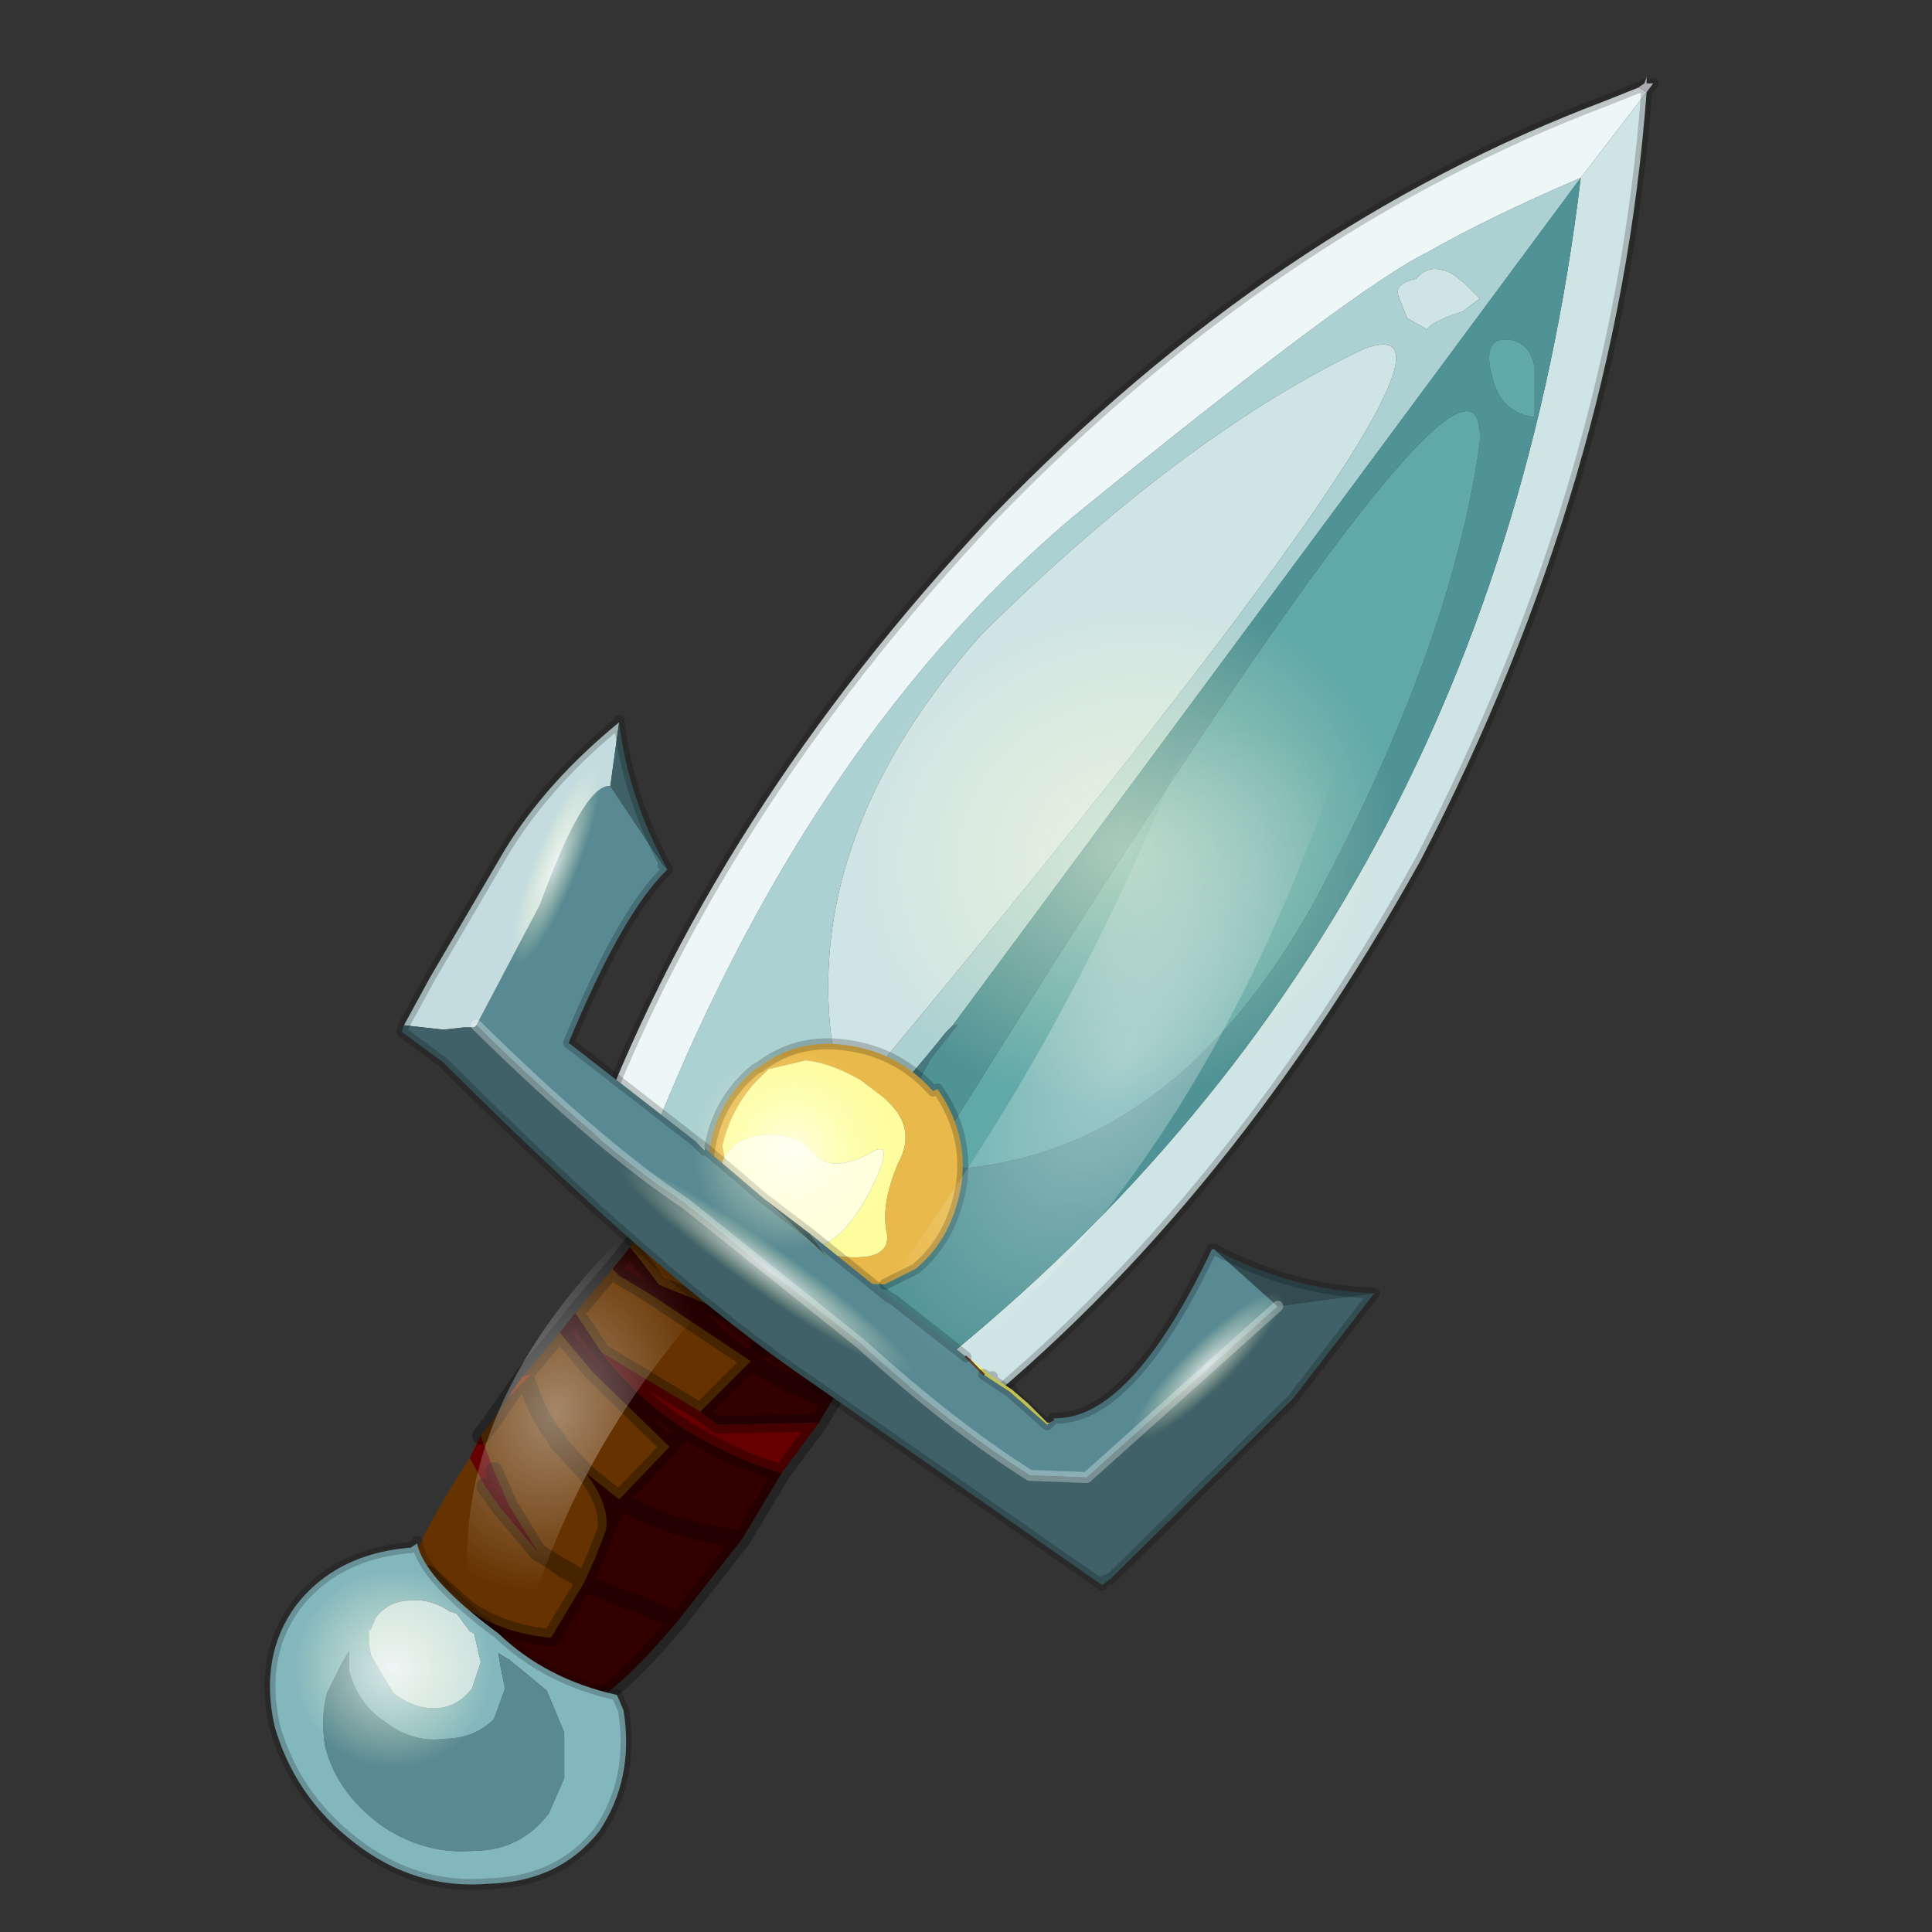 <?xml version="1.0" encoding="UTF-8" standalone="no"?>
<svg xmlns:xlink="http://www.w3.org/1999/xlink" height="440.0px" width="440.0px" xmlns="http://www.w3.org/2000/svg">
  <rect width="100%" height="100%" fill="#333333" stroke="none"/>
  <g transform="matrix(10.0, 0.0, 0.0, 10.0, 0.0, 0.0)">
    <use height="44.0" transform="matrix(1.0, 0.0, 0.0, 1.0, 0.0, 0.0)" width="44.0" xlink:href="#shape0"/>
  </g>
  <defs>
    <g id="shape0" transform="matrix(1.0, 0.0, 0.0, 1.0, 0.0, 0.0)">
      <path d="M44.0 44.0 L0.0 44.0 0.0 0.0 44.0 0.0 44.0 44.0" fill="#33cc33" fill-opacity="0.0" fill-rule="evenodd" stroke="none"/>
      <path d="M31.85 6.75 L32.05 7.25 32.5 7.5 Q32.65 7.3 33.3 7.1 L33.7 6.8 33.35 6.45 Q33.0 6.15 32.85 6.15 32.5 6.05 32.25 6.35 31.75 6.45 31.85 6.75 M14.45 26.95 Q18.1 17.15 24.4 11.8 30.85 6.55 32.5 5.75 33.9 4.95 36.0 4.05 L21.7 23.35 21.55 23.5 Q18.05 27.9 16.25 27.25 L14.45 26.95 M22.35 14.45 Q17.7 19.7 19.25 25.2 34.85 6.5 31.05 7.95 26.95 9.9 22.35 14.45" fill="#acd1d2" fill-rule="evenodd" stroke="none"/>
      <path d="M31.85 6.75 Q31.75 6.45 32.25 6.35 32.5 6.05 32.85 6.15 33.0 6.15 33.35 6.45 L33.7 6.8 33.3 7.1 Q32.65 7.3 32.5 7.5 L32.05 7.25 31.85 6.75 M36.0 4.05 L37.5 2.1 Q36.85 10.9 32.35 19.6 27.8 27.8 21.5 32.7 L20.55 31.9 20.5 31.75 Q33.9 21.5 36.0 4.05 M22.35 14.45 Q26.95 9.9 31.05 7.95 34.85 6.5 19.25 25.2 17.7 19.7 22.35 14.45" fill="#cfe4e4" fill-rule="evenodd" stroke="none"/>
      <path d="M34.95 9.5 L34.95 8.35 Q34.85 7.85 34.45 7.75 33.7 7.6 34.0 8.65 34.2 9.4 34.95 9.5 M21.7 23.35 L36.0 4.05 Q33.9 21.5 20.5 31.75 L19.75 30.1 Q19.2 27.7 20.9 24.65 L21.2 24.1 21.8 23.35 21.7 23.35 M29.9 20.6 Q33.05 14.75 33.7 10.1 33.95 5.8 21.05 26.65 26.5 26.65 29.9 20.6" fill="#509396" fill-rule="evenodd" stroke="none"/>
      <path d="M34.95 9.5 Q34.2 9.4 34.0 8.65 33.7 7.6 34.45 7.75 34.85 7.85 34.95 8.35 L34.95 9.5 M29.9 20.6 Q26.5 26.65 21.05 26.65 33.95 5.8 33.7 10.1 33.05 14.75 29.9 20.6" fill="#61a9a9" fill-rule="evenodd" stroke="none"/>
      <path d="M36.0 4.05 Q33.9 4.95 32.5 5.75 30.85 6.55 24.4 11.8 18.1 17.15 14.45 26.95 L14.3 26.95 13.4 26.2 Q16.2 18.55 22.6 11.75 29.0 5.15 36.55 2.3 L37.3 2.0 37.35 2.0 37.5 2.1 36.0 4.05" fill="#eef7f7" fill-rule="evenodd" stroke="none"/>
      <path d="M37.5 2.1 L37.35 2.0 37.3 2.0 37.45 1.9 37.5 1.75 37.5 1.9 37.65 1.9 37.5 2.1 M37.35 2.0 L37.5 1.9 37.35 2.0" fill="#d5d5df" fill-rule="evenodd" stroke="none"/>
      <path d="M14.3 26.95 L14.45 26.95 16.25 27.25 Q18.05 27.9 21.55 23.5 L21.7 23.35 21.8 23.35 21.2 24.1 20.9 24.65 Q19.2 27.7 19.75 30.1 L20.5 31.75 20.55 31.9 19.0 31.15 Q17.4 30.3 15.85 28.7 L14.4 27.0 14.3 26.95" fill="#467982" fill-rule="evenodd" stroke="none"/>
      <path d="M37.35 2.0 L37.3 2.0 36.55 2.3 Q29.0 5.15 22.6 11.75 16.2 18.55 13.4 26.2 L14.3 26.95 14.4 27.0 15.85 28.7 Q17.4 30.3 19.0 31.15 L20.55 31.9 21.5 32.7 Q27.8 27.8 32.35 19.6 36.85 10.9 37.5 2.1 L37.65 1.9 M37.5 1.9 L37.35 2.0 Z" fill="none" stroke="#000000" stroke-linecap="round" stroke-linejoin="round" stroke-opacity="0.2" stroke-width="0.25"/>
      <path d="M34.0 10.8 Q37.45 13.85 37.15 18.3 36.9 22.95 33.35 26.4 29.9 29.95 25.1 30.35 20.4 30.8 17.0 27.8 13.7 24.8 13.85 20.2 14.1 15.7 17.65 12.2 21.15 8.65 26.0 8.25 30.75 7.85 34.0 10.8" fill="url(#gradient0)" fill-rule="evenodd" stroke="none"/>
      <path d="M16.5 26.35 L16.45 26.1 Q16.65 25.25 17.2 24.65 L17.5 24.35 18.35 24.15 Q18.9 24.2 19.6 24.6 L20.0 24.9 Q20.95 25.6 20.45 26.5 20.05 27.45 20.2 28.1 20.3 28.85 18.7 28.55 L18.15 28.4 Q19.0 28.6 19.75 27.25 20.5 25.8 19.75 26.3 18.95 26.7 18.55 26.3 18.25 25.9 17.65 25.85 17.1 25.8 16.7 26.1 L16.5 26.35" fill="#fefd9e" fill-rule="evenodd" stroke="none"/>
      <path d="M21.25 24.85 L21.35 24.8 Q22.05 25.8 21.9 26.95 21.7 28.2 20.85 28.9 L20.15 29.25 18.7 29.2 17.25 28.95 16.8 28.4 Q15.95 27.45 16.15 26.25 16.3 25.1 17.2 24.35 L17.3 24.3 Q18.15 23.65 19.25 23.8 20.45 23.95 21.25 24.85 M18.15 28.4 L18.7 28.55 Q20.3 28.85 20.2 28.1 20.05 27.45 20.45 26.5 20.95 25.6 20.0 24.9 L19.6 24.6 Q18.9 24.2 18.35 24.15 L17.5 24.35 17.2 24.65 Q16.65 25.25 16.45 26.1 L16.5 26.35 16.25 27.0 Q16.1 27.5 16.9 28.15 L18.35 29.05 Q18.95 29.25 17.95 28.35 L18.15 28.4" fill="#e9b94b" fill-rule="evenodd" stroke="none"/>
      <path d="M16.5 26.35 L16.7 26.1 Q17.1 25.8 17.65 25.85 18.25 25.9 18.55 26.3 18.95 26.7 19.75 26.3 20.5 25.8 19.75 27.25 19.0 28.6 18.15 28.4 L17.95 28.35 Q18.95 29.25 18.35 29.05 L16.9 28.15 Q16.1 27.5 16.25 27.0 L16.5 26.35" fill="#ffffdf" fill-rule="evenodd" stroke="none"/>
      <path d="M21.35 24.8 Q22.05 25.8 21.9 26.95 21.7 28.2 20.85 28.9 L20.15 29.25 M17.25 28.95 L16.8 28.4 Q15.95 27.45 16.15 26.25 16.3 25.1 17.2 24.35 L17.3 24.3 Q18.15 23.65 19.25 23.8 20.45 23.95 21.25 24.85" fill="none" stroke="#000000" stroke-linecap="round" stroke-linejoin="round" stroke-opacity="0.2" stroke-width="0.25"/>
      <path d="M9.4 35.55 Q9.7 34.75 10.7 33.2 L11.05 33.85 11.4 34.35 11.45 34.4 12.25 35.35 12.65 35.6 13.25 35.95 13.3 36.05 12.55 37.3 Q11.45 37.2 10.65 36.65 L9.75 35.85 9.4 35.55 M10.95 32.7 L11.15 32.45 11.95 31.3 12.75 30.35 13.5 31.25 15.25 32.95 14.1 34.15 13.35 33.55 12.7 32.85 12.7 32.8 Q12.2 32.2 11.95 31.3 12.2 32.2 12.7 32.8 L12.7 32.85 13.35 33.55 Q13.9 34.3 13.8 34.85 L13.55 35.5 13.3 36.05 13.25 35.95 12.65 35.6 12.25 35.35 11.6 34.3 11.25 33.5 10.95 32.7 M13.1 29.9 L13.65 29.25 13.95 28.9 14.1 29.05 14.85 29.5 16.65 30.7 17.1 31.0 15.95 32.15 13.7 30.8 13.1 29.9 M14.35 28.4 L15.25 27.3 16.2 28.2 16.25 28.2 17.95 29.5 17.95 29.55 17.6 30.3 15.1 29.3 15.0 29.25 14.7 28.85 14.35 28.4 M16.2 28.2 L17.95 29.55 16.2 28.2 M13.25 35.95 L12.85 35.75 12.65 35.6 12.85 35.75 13.25 35.95" fill="#663300" fill-rule="evenodd" stroke="none"/>
      <path d="M18.25 29.75 L19.85 30.45 19.6 30.8 18.25 29.75 19.6 30.8 18.95 31.9 18.65 32.4 16.35 32.45 15.95 32.15 17.1 31.0 16.65 30.7 14.85 29.5 14.1 29.05 13.95 28.9 14.35 28.4 14.7 28.85 15.0 29.25 15.1 29.3 17.6 30.3 17.95 29.55 17.95 29.5 18.2 29.75 18.25 29.75 M17.8 33.55 L16.9 35.05 15.45 36.9 Q13.6 39.1 12.85 38.95 12.25 38.8 11.85 38.5 L11.05 37.8 Q10.6 37.45 10.15 37.25 L9.45 36.4 9.35 36.15 9.4 35.55 9.75 35.85 10.65 36.65 Q11.45 37.2 12.55 37.3 L13.3 36.05 13.55 35.5 13.8 34.85 14.1 34.15 Q15.2 34.85 16.9 35.05 15.2 34.85 14.1 34.15 L13.8 34.85 Q13.9 34.3 13.35 33.55 L14.1 34.15 15.25 32.95 13.5 31.25 12.75 30.35 13.1 29.9 13.7 30.8 Q14.5 31.85 15.6 32.55 L15.25 32.95 15.6 32.55 Q16.65 33.2 17.8 33.55 M18.95 31.9 Q17.9 31.55 17.1 31.0 L17.6 30.3 17.1 31.0 Q17.9 31.55 18.95 31.9 M17.95 29.55 L18.2 29.75 17.95 29.55 M15.1 29.3 L16.65 30.7 15.1 29.3 M15.45 36.9 L13.3 36.05 15.45 36.9" fill="#330000" fill-rule="evenodd" stroke="none"/>
      <path d="M18.65 32.4 L17.8 33.55 Q16.65 33.2 15.6 32.55 14.5 31.85 13.7 30.8 L15.95 32.15 16.35 32.45 18.65 32.4 M10.7 33.2 L10.95 32.7 11.25 33.5 11.6 34.3 12.25 35.35 11.45 34.4 11.4 34.35 11.05 33.85 10.7 33.2" fill="#660000" fill-rule="evenodd" stroke="none"/>
      <path d="M19.6 30.8 L18.95 31.9 18.65 32.4 17.8 33.55 16.9 35.05 15.45 36.9 Q13.6 39.1 12.85 38.95 12.25 38.8 11.85 38.5 L11.05 37.8 Q10.6 37.45 10.15 37.25 L9.45 36.4 9.35 36.15 M10.95 32.7 L11.15 32.45 11.95 31.3 12.75 30.35 13.1 29.9 13.65 29.25 13.95 28.9 14.35 28.4 15.25 27.3 M18.2 29.75 L18.25 29.75 M14.35 28.4 L14.7 28.85 15.0 29.25 15.1 29.3 17.6 30.3 17.95 29.55 16.2 28.2 M13.1 29.9 L13.7 30.8 15.95 32.15 17.1 31.0 16.65 30.7 14.85 29.5 14.1 29.05 13.95 28.9 M13.35 33.55 L12.7 32.85 12.7 32.8 Q12.2 32.2 11.95 31.3 M12.75 30.35 L13.5 31.25 15.25 32.95 15.6 32.55 Q14.5 31.85 13.7 30.8 M17.95 29.55 L17.95 29.5 M18.2 29.75 L17.95 29.55 M17.6 30.3 L17.1 31.0 Q17.9 31.55 18.95 31.9 M15.95 32.15 L16.35 32.45 18.65 32.4 M17.8 33.55 Q16.65 33.2 15.6 32.55 M16.65 30.7 L15.1 29.3 M13.3 36.05 L12.55 37.3 Q11.45 37.2 10.65 36.65 L9.75 35.85 M13.35 33.55 L14.1 34.15 15.25 32.95 M16.9 35.05 Q15.2 34.85 14.1 34.15 L13.8 34.85 13.55 35.5 13.3 36.05 15.45 36.9 M13.8 34.85 Q13.9 34.3 13.35 33.55 M12.25 35.35 L11.45 34.4 11.4 34.35 11.05 33.85 M12.25 35.35 L12.65 35.6 13.25 35.95 13.3 36.05 M11.25 33.5 L11.6 34.3 12.25 35.35 M12.65 35.6 L12.85 35.75 13.25 35.95" fill="none" stroke="#000000" stroke-linecap="round" stroke-linejoin="round" stroke-opacity="0.302" stroke-width="0.4"/>
      <path d="M18.25 29.75 L19.6 30.8 M15.25 27.3 L16.2 28.2 16.25 28.2 17.95 29.5 18.2 29.75" fill="none" stroke="#000000" stroke-linecap="round" stroke-linejoin="round" stroke-opacity="0.2" stroke-width="0.25"/>
      <path d="M15.3 27.2 L14.75 27.6 Q9.95 32.05 10.75 36.9 11.05 38.35 11.75 37.9 13.0 32.6 17.15 28.6 17.3 27.2 15.3 27.2" fill="url(#gradient1)" fill-rule="evenodd" stroke="none"/>
      <path d="M10.85 23.35 L12.3 20.6 Q13.3 17.85 13.9 17.9 L15.1 19.7 15.2 19.8 15.15 19.85 Q14.15 20.85 12.95 23.75 L15.85 26.0 16.05 26.2 16.05 26.15 17.4 27.3 18.85 28.65 18.45 28.1 20.25 29.55 20.35 29.6 22.0 30.9 22.4 31.3 22.55 31.4 23.0 31.7 23.85 32.45 23.9 32.4 24.0 32.35 24.0 32.3 Q25.75 32.35 27.6 28.45 L27.65 28.45 29.1 29.75 24.75 33.65 23.45 33.6 Q21.7 32.5 19.6 30.6 L15.6 27.4 Q13.7 26.15 10.85 23.35 M15.15 19.85 L15.2 19.8 15.15 19.85 M7.95 37.6 L7.95 38.05 Q8.15 38.8 8.75 39.2 9.4 39.7 10.1 39.6 10.8 39.6 11.25 39.15 L11.5 38.45 11.4 37.95 11.35 37.65 11.6 37.8 12.45 38.5 12.85 39.45 12.85 40.5 12.5 41.3 Q11.85 42.15 10.8 42.15 9.65 42.25 8.65 41.55 7.65 40.8 7.4 39.75 7.3 39.1 7.45 38.55 L7.8 37.85 7.95 37.6" fill="#598a93" fill-rule="evenodd" stroke="none"/>
      <path d="M9.2 23.35 L9.8 22.25 11.5 19.35 Q12.45 17.8 14.1 16.45 L14.1 16.4 14.1 16.45 13.9 17.9 Q13.3 17.85 12.3 20.6 L10.85 23.35 10.8 23.4 10.55 23.4 10.1 23.45 9.2 23.35 M15.85 26.0 L16.05 26.15 16.05 26.2 15.85 26.0" fill="#c4dcdf" fill-rule="evenodd" stroke="none"/>
      <path d="M9.2 23.35 L10.1 23.45 10.55 23.4 10.8 23.4 10.85 23.35 Q13.7 26.15 15.6 27.4 L19.6 30.6 Q21.7 32.5 23.45 33.6 L24.75 33.65 29.1 29.75 31.3 29.45 29.45 31.85 25.3 35.95 25.1 36.1 18.5 31.5 Q15.1 29.2 10.1 24.2 L9.15 23.5 9.2 23.35 M13.9 17.9 L14.1 16.45 Q14.3 18.15 15.2 19.8 L15.1 19.7 13.9 17.9 M17.4 27.3 L18.45 28.1 18.85 28.65 17.4 27.3 M25.3 35.95 L25.15 36.0 25.1 36.1 25.15 36.0 25.3 35.95" fill="#3f6167" fill-rule="evenodd" stroke="none"/>
      <path d="M11.9 31.35 L12.1 31.3 11.55 31.85 11.9 31.35" fill="#a1664c" fill-rule="evenodd" stroke="none"/>
      <path d="M9.5 35.1 L9.5 35.15 Q9.65 35.9 11.15 37.05 L11.35 37.2 Q12.45 38.25 14.05 38.6 L14.2 38.95 Q14.45 40.5 13.65 41.7 12.75 42.85 11.15 42.9 9.45 43.05 8.05 41.95 6.7 40.9 6.25 39.3 5.9 37.7 6.75 36.55 7.65 35.4 9.3 35.25 L9.35 35.25 9.5 35.15 9.5 35.1 M8.4 37.2 L8.4 37.45 8.45 37.7 8.95 38.55 Q9.45 38.95 10.0 38.9 10.45 38.85 10.75 38.45 L10.95 37.85 10.9 37.65 10.8 37.2 10.7 37.15 10.4 36.75 10.25 36.7 Q9.8 36.4 9.35 36.45 8.85 36.45 8.55 36.85 L8.45 37.1 8.4 37.2 M7.95 37.6 L7.8 37.85 7.45 38.55 Q7.3 39.1 7.4 39.75 7.65 40.8 8.65 41.55 9.65 42.25 10.8 42.15 11.85 42.15 12.5 41.3 L12.85 40.5 12.85 39.45 12.45 38.5 11.6 37.8 11.35 37.65 11.4 37.95 11.5 38.45 11.25 39.15 Q10.8 39.6 10.1 39.6 9.4 39.7 8.75 39.2 8.15 38.8 7.95 38.05 L7.95 37.6" fill="#83b7be" fill-rule="evenodd" stroke="none"/>
      <path d="M8.45 37.1 L8.55 36.85 Q8.85 36.45 9.35 36.45 9.8 36.4 10.25 36.7 L10.4 36.75 10.7 37.15 10.8 37.2 10.9 37.65 10.95 37.85 10.75 38.45 Q10.45 38.85 10.0 38.9 9.45 38.95 8.95 38.55 L8.45 37.7 8.4 37.45 8.4 37.2 8.4 37.15 8.45 37.1" fill="#cae0e3" fill-rule="evenodd" stroke="none"/>
      <path d="M22.1 30.95 L22.6 31.35 23.05 31.65 23.4 31.95 23.85 32.4 23.9 32.4 23.85 32.45 23.0 31.7 22.55 31.4 22.4 31.3 22.1 30.95 M23.05 31.65 L23.0 31.7 23.05 31.65 M22.55 31.4 L22.6 31.35 22.55 31.4" fill="#f1f16c" fill-rule="evenodd" stroke="none"/>
      <path d="M22.0 30.9 L22.1 30.95 22.4 31.3 22.0 30.9 M24.0 32.35 L23.9 32.4 24.0 32.35" fill="#78783b" fill-rule="evenodd" stroke="none"/>
      <path d="M27.65 28.45 Q29.45 29.4 31.3 29.45 L29.1 29.75 27.65 28.45" fill="#324c52" fill-rule="evenodd" stroke="none"/>
      <path d="M22.4 31.3 L22.0 30.9" fill="none" stroke="#5f462e" stroke-linecap="round" stroke-linejoin="round" stroke-width="0.05"/>
      <path d="M14.1 16.45 L14.1 16.4 14.1 16.45 Q12.45 17.8 11.5 19.35 L9.8 22.25 9.2 23.35 M14.1 16.45 Q14.3 18.15 15.2 19.8 L15.15 19.85 Q14.15 20.85 12.95 23.75 L15.85 26.0 16.05 26.15 17.4 27.3 18.45 28.1 20.25 29.55 20.35 29.6 22.0 30.9 M23.9 32.4 L24.0 32.3 Q25.75 32.35 27.6 28.45 L27.65 28.45 Q29.45 29.4 31.3 29.45 L29.45 31.85 25.3 35.95 M25.1 36.1 L18.5 31.5 Q15.1 29.2 10.1 24.2 L9.15 23.5 9.2 23.35 M15.2 19.8 L15.15 19.85 M15.1 19.7 L15.2 19.8 M16.05 26.15 L16.05 26.2 15.85 26.0 M9.5 35.1 L9.5 35.15 Q9.65 35.9 11.15 37.05 L11.35 37.2 Q12.45 38.25 14.05 38.6 L14.2 38.95 Q14.45 40.5 13.65 41.7 12.75 42.85 11.15 42.9 9.45 43.05 8.05 41.95 6.7 40.9 6.25 39.3 5.9 37.7 6.75 36.55 7.65 35.4 9.3 35.25 L9.35 35.25 9.5 35.15 9.5 35.1 M23.0 31.7 L23.05 31.65 M23.9 32.4 L23.85 32.45 23.0 31.7 22.55 31.4 22.4 31.3 M22.6 31.35 L22.55 31.4 M25.1 36.1 L25.15 36.0 25.3 35.95" fill="none" stroke="#000000" stroke-linecap="round" stroke-linejoin="round" stroke-opacity="0.2" stroke-width="0.25"/>
      <path d="M10.85 23.35 Q13.7 26.15 15.6 27.4 L19.6 30.6 Q21.7 32.5 23.45 33.6 L24.75 33.65 29.1 29.75" fill="none" stroke="#ffffff" stroke-linecap="round" stroke-linejoin="round" stroke-opacity="0.302" stroke-width="0.25"/>
      <path d="M10.95 34.1 Q12.7 34.9 13.25 36.6 13.8 38.25 12.9 39.9 12.15 41.5 10.35 42.1 L7.0 41.95 Q5.3 41.2 4.6 39.5 4.05 37.8 4.9 36.2 5.75 34.55 7.4 33.95 L10.95 34.1" fill="url(#gradient2)" fill-rule="evenodd" stroke="none"/>
      <path d="M31.3 14.35 Q31.1 14.9 31.05 15.6 27.4 27.7 19.85 32.45 17.55 33.75 17.85 32.2 24.85 24.05 28.2 13.5 30.15 11.55 31.3 14.35" fill="url(#gradient3)" fill-rule="evenodd" stroke="none"/>
      <path d="M20.05 22.3 Q21.8 23.1 22.35 24.8 22.9 26.45 22.0 28.1 21.25 29.7 19.45 30.3 L16.1 30.15 Q14.4 29.4 13.7 27.7 13.15 26.0 14.0 24.4 14.85 22.75 16.5 22.15 L20.05 22.3" fill="url(#gradient4)" fill-rule="evenodd" stroke="none"/>
      <path d="M20.2 29.8 Q22.75 31.8 23.5 32.85 24.45 34.0 23.25 33.6 L19.6 31.55 Q17.2 30.0 14.75 28.05 L11.3 24.9 Q10.4 23.75 11.6 24.2 12.7 24.55 15.15 26.1 L20.2 29.8" fill="url(#gradient5)" fill-rule="evenodd" stroke="none"/>
      <path d="M28.15 29.45 Q29.65 28.4 30.4 28.25 31.3 28.0 31.0 28.75 L29.5 30.65 26.9 32.8 Q25.45 33.8 24.55 34.0 23.75 34.25 24.0 33.55 24.25 32.85 25.4 31.7 26.7 30.45 28.15 29.45" fill="url(#gradient6)" fill-rule="evenodd" stroke="none"/>
      <path d="M12.8 21.5 Q11.9 23.1 11.25 23.6 10.6 24.15 10.5 23.3 10.5 22.6 11.05 20.95 11.6 19.5 12.45 17.95 13.35 16.4 14.05 15.8 14.7 15.25 14.75 16.05 L14.3 18.3 12.8 21.5" fill="url(#gradient7)" fill-rule="evenodd" stroke="none"/>
    </g>
    <radialGradient cx="0" cy="0" gradientTransform="matrix(0.013, -0.013, 0.013, 0.011, 25.55, 19.35)" gradientUnits="userSpaceOnUse" id="gradient0" r="819.2" spreadMethod="pad">
      <stop offset="0.0" stop-color="#ffffde" stop-opacity="0.522"/>
      <stop offset="0.412" stop-color="#ffffcc" stop-opacity="0.0"/>
    </radialGradient>
    <radialGradient cx="0" cy="0" gradientTransform="matrix(-0.003, -0.003, -0.003, 0.004, 12.65, 32.15)" gradientUnits="userSpaceOnUse" id="gradient1" r="819.2" spreadMethod="pad">
      <stop offset="0.0" stop-color="#ffffff" stop-opacity="0.412"/>
      <stop offset="1.0" stop-color="#ffffff" stop-opacity="0.0"/>
    </radialGradient>
    <radialGradient cx="0" cy="0" gradientTransform="matrix(0.003, -0.006, 0.006, 0.003, 8.95, 38.0)" gradientUnits="userSpaceOnUse" id="gradient2" r="819.2" spreadMethod="pad">
      <stop offset="0.0" stop-color="#ffffff" stop-opacity="0.69"/>
      <stop offset="0.412" stop-color="#ffffcc" stop-opacity="0.0"/>
    </radialGradient>
    <radialGradient cx="0" cy="0" gradientTransform="matrix(0.006, 9.0E-4, -0.004, 0.009, 25.65, 24.0)" gradientUnits="userSpaceOnUse" id="gradient3" r="819.2" spreadMethod="pad">
      <stop offset="0.0" stop-color="#ffffff" stop-opacity="0.412"/>
      <stop offset="1.0" stop-color="#ffffff" stop-opacity="0.0"/>
    </radialGradient>
    <radialGradient cx="0" cy="0" gradientTransform="matrix(0.003, -0.006, 0.006, 0.003, 18.05, 26.2)" gradientUnits="userSpaceOnUse" id="gradient4" r="819.2" spreadMethod="pad">
      <stop offset="0.0" stop-color="#ffffff" stop-opacity="0.69"/>
      <stop offset="0.412" stop-color="#ffffcc" stop-opacity="0.0"/>
    </radialGradient>
    <radialGradient cx="0" cy="0" gradientTransform="matrix(0.004, 0.001, 0.009, 0.007, 17.45, 28.9)" gradientUnits="userSpaceOnUse" id="gradient5" r="819.2" spreadMethod="pad">
      <stop offset="0.0" stop-color="#ffffff" stop-opacity="0.69"/>
      <stop offset="0.412" stop-color="#ffffcc" stop-opacity="0.0"/>
    </radialGradient>
    <radialGradient cx="0" cy="0" gradientTransform="matrix(0.001, -0.003, 0.005, -0.004, 27.5, 31.1)" gradientUnits="userSpaceOnUse" id="gradient6" r="819.2" spreadMethod="pad">
      <stop offset="0.0" stop-color="#ffffff" stop-opacity="0.69"/>
      <stop offset="0.412" stop-color="#ffffcc" stop-opacity="0.0"/>
    </radialGradient>
    <radialGradient cx="0" cy="0" gradientTransform="matrix(3.0E-4, 0.003, -0.003, 0.006, 12.65, 19.7)" gradientUnits="userSpaceOnUse" id="gradient7" r="819.2" spreadMethod="pad">
      <stop offset="0.0" stop-color="#ffffff" stop-opacity="0.69"/>
      <stop offset="0.412" stop-color="#ffffcc" stop-opacity="0.0"/>
    </radialGradient>
  </defs>
</svg>
